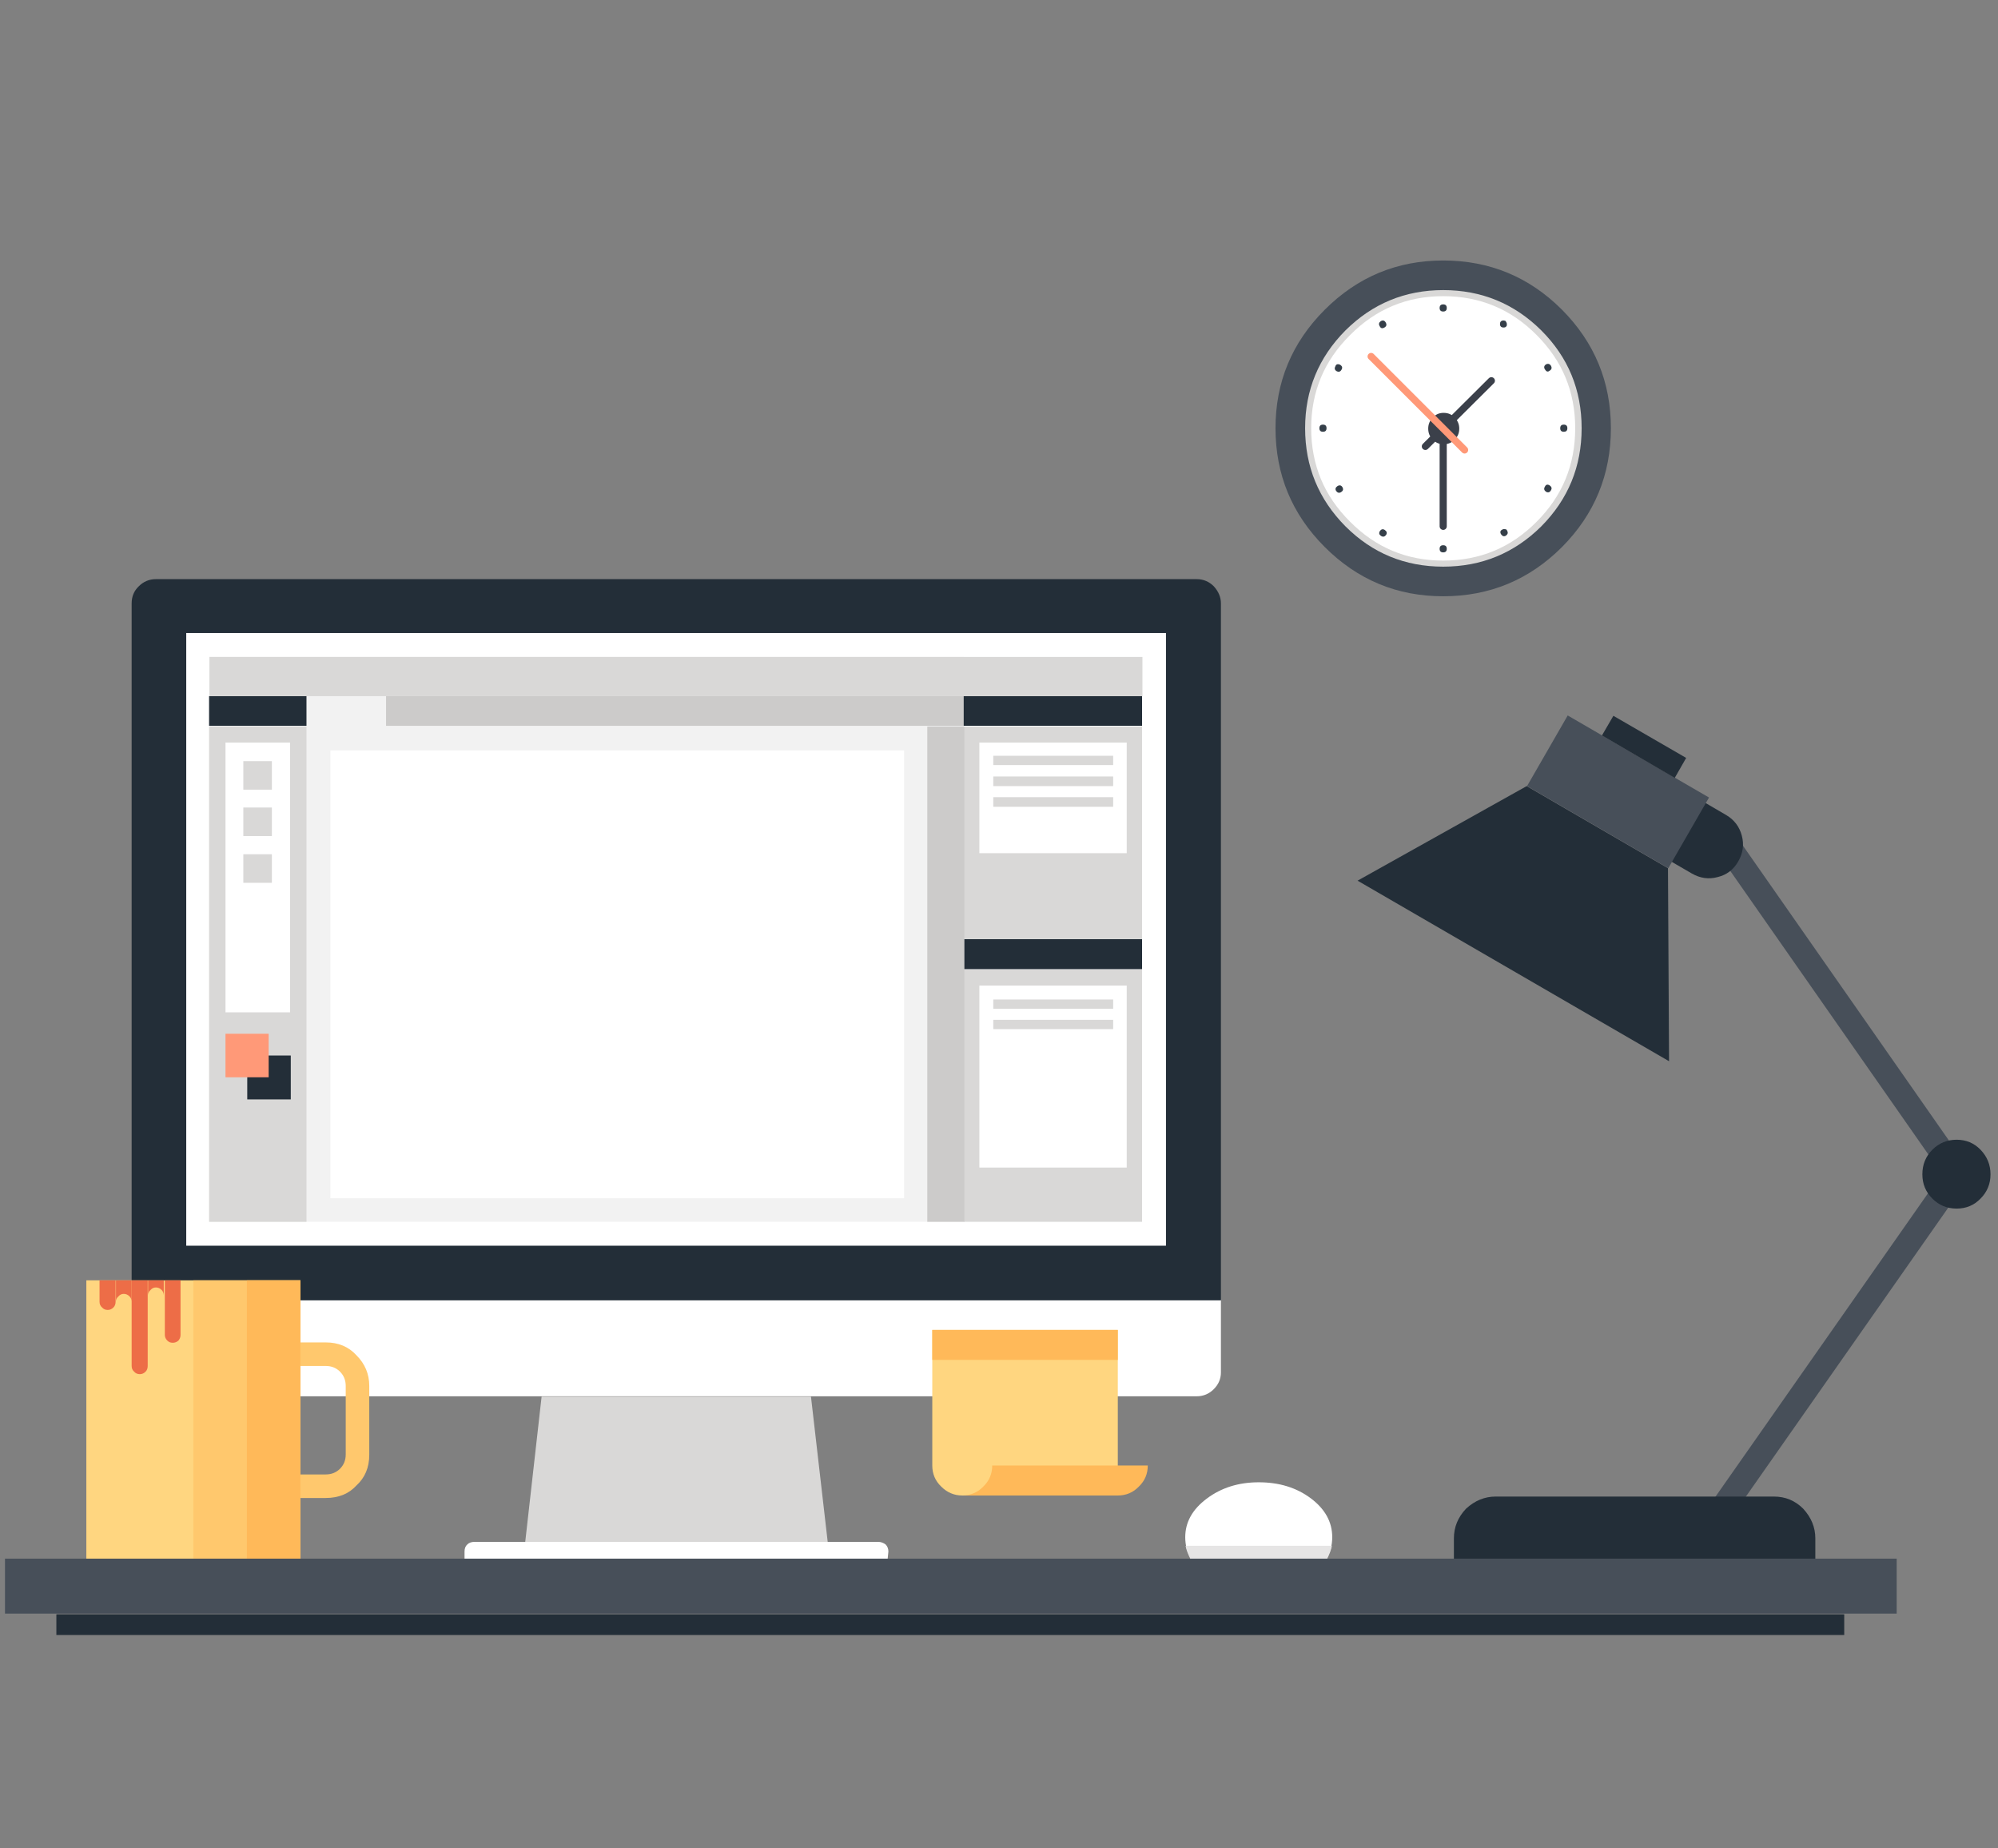 <?xml version="1.0" encoding="utf-8"?>
<svg id="Home-Slide-3" image-rendering="auto" baseProfile="basic" version="1.1" x="0px" y="0px" width="280" height="259" xmlns="http://www.w3.org/2000/svg" xmlns:xlink="http://www.w3.org/1999/xlink">
  <rect width="100%" height="100%" fill="#808080" stroke="none"/>
  <defs>
    <g id="Symbol-9" overflow="visible">
      <path fill="#FFF" stroke="none" d="M78 0L0 0 0 60.2 78 60.2 78 0Z"/>
    </g>
  </defs>
  <g id="Scene-1" overflow="visible">
    <path fill="#D9D8D7" stroke="none" d="M113.65 195.7L75.9 195.7 73.6 216.1 116 216.1 113.65 195.7Z"/>
    <path fill="#FFF" stroke="none" d="M124.1 216.4Q123.6 216.05 123.1 216.05L66.5 216.05Q65.85 216.05 65.5 216.4 65.1 216.75 65.1 217.4L65.1 218.4 124.4 218.4 124.5 217.4Q124.5 216.8 124.1 216.4Z"/>
    <path fill="#FFF" stroke="none" d="M170.1 194.65Q171.1 193.65 171.1 192.3L171.1 182.15 18.45 182.15 18.45 192.3Q18.45 193.7 19.45 194.65 20.45 195.65 21.85 195.65L167.7 195.65Q169.1 195.65 170.1 194.65Z"/>
    <path fill="#232E38" stroke="none" d="M171.1 84.55Q171.1 83.25 170.1 82.15 169.1 81.15 167.7 81.15L21.85 81.15Q20.45 81.15 19.45 82.15 18.45 83.1 18.45 84.55L18.45 182.2 171.1 182.2 171.1 84.55Z"/>
    <path fill="#FFF" stroke="none" d="M163.4 174.55L163.4 88.7 26.1 88.7 26.1 174.55 163.4 174.55Z"/>
    <path fill="#F2F2F2" stroke="none" d="M135.1 92.05L29.35 92.05 29.35 171.2 135.1 171.2 135.1 92.05Z"/>
    <path fill="#D9D8D7" stroke="none" d="M160.1 97.55L160.1 92.05 29.35 92.05 29.35 97.55 160.1 97.55Z"/>
    <path fill="#D9D8D7" stroke="none" d="M42.95 101.8L29.3 101.8 29.3 171.2 42.95 171.2 42.95 101.8Z"/>
    <path fill="#FFF" stroke="none" d="M40.65 141.85L40.65 104.05 31.6 104.05 31.6 141.85 40.65 141.85Z"/>
    <path fill="#232E38" stroke="none" d="M42.95 97.55L29.3 97.55 29.3 101.7 42.95 101.7 42.95 97.55Z"/>
    <path fill="#CCCBCA" stroke="none" d="M135.05 97.55L54.1 97.55 54.1 101.7 135.05 101.7 135.05 97.55Z"/>
    <path fill="#D9D8D7" stroke="none" d="M160.05 101.8L135.05 101.8 135.05 131.6 160.05 131.6 160.05 101.8Z"/>
    <path fill="#FFF" stroke="none" d="M157.9 104.05L137.25 104.05 137.25 119.55 157.9 119.55 157.9 104.05Z"/>
    <path fill="#D9D8D7" stroke="none" d="M160.05 135.85L135.05 135.85 135.05 171.2 160.05 171.2 160.05 135.85Z"/>
    <path fill="#FFF" stroke="none" d="M157.9 138.1L137.25 138.1 137.25 163.6 157.9 163.6 157.9 138.1Z"/>
    <path fill="#232E38" stroke="none" d="M160.05 97.55L135.05 97.55 135.05 101.7 160.05 101.7 160.05 97.55Z"/>
    <path fill="#232E38" stroke="none" d="M160.05 131.6L135.05 131.6 135.05 135.8 160.05 135.8 160.05 131.6Z"/>
    <path fill="#D9D8D7" stroke="none" d="M156 140.05L139.2 140.05 139.2 141.35 156 141.35 156 140.05Z"/>
    <path fill="#D9D8D7" stroke="none" d="M156 142.9L139.2 142.9 139.2 144.2 156 144.2 156 142.9Z"/>
    <path fill="#D9D8D7" stroke="none" d="M156 105.9L139.2 105.9 139.2 107.2 156 107.2 156 105.9Z"/>
    <path fill="#D9D8D7" stroke="none" d="M156 108.8L139.2 108.8 139.2 110.15 156 110.15 156 108.8Z"/>
    <path fill="#D9D8D7" stroke="none" d="M156 111.7L139.2 111.7 139.2 113.05 156 113.05 156 111.7Z"/>
    <path fill="#CCCBCA" stroke="none" d="M135.15 101.8L129.95 101.8 129.95 171.2 135.15 171.2 135.15 101.8Z"/>
    <path fill="#FFF" stroke="none" d="M46.3 105.15L46.3 167.9 126.7 167.9 126.7 105.15 46.3 105.15Z"/>
    <path fill="#232E38" stroke="none" d="M40.75 154.05L40.75 147.9 34.65 147.9 34.65 154.05 40.75 154.05Z"/>
    <path fill="#FF9978" stroke="none" d="M37.65 144.85L31.6 144.85 31.6 150.95 37.65 150.95 37.65 144.85Z"/>
    <path fill="#D9D8D7" stroke="none" d="M38.1 106.65L34.1 106.65 34.1 110.65 38.1 110.65 38.1 106.65Z"/>
    <path fill="#D9D8D7" stroke="none" d="M38.1 113.15L34.1 113.15 34.1 117.15 38.1 117.15 38.1 113.15Z"/>
    <path fill="#D9D8D7" stroke="none" d="M38.1 119.7L34.1 119.7 34.1 123.7 38.1 123.7 38.1 119.7Z"/>
    <path fill="#FFD680" stroke="none" d="M156.65 186.35L130.65 186.35 130.65 205.35Q130.65 207.1 131.9 208.3 133.15 209.55 134.85 209.55L156.65 209.55 156.65 186.35Z"/>
    <path fill="#FFB959" stroke="none" d="M139.05 205.35Q139.05 207.1 137.8 208.3 136.65 209.5 134.95 209.55L156.65 209.55Q158.4 209.55 159.6 208.3 160.85 207.1 160.85 205.35L139.05 205.35Z"/>
    <path fill="#FFB959" stroke="none" d="M156.65 186.35L130.65 186.35 130.65 190.55 156.65 190.55 156.65 186.35Z"/>
    <path fill="#FFD680" stroke="none" d="M42.1 179.4L12.1 179.4 12.1 218.4 42.1 218.4 42.1 179.4Z"/>
    <path fill="#FFC86D" stroke="none" d="M42.1 179.4L27.1 179.4 27.1 218.4 42.1 218.4 42.1 179.4Z"/>
    <path fill="#FFB959" stroke="none" d="M42.1 179.4L34.6 179.4 34.6 218.4 42.1 218.4 42.1 179.4Z"/>
    <path fill="#FFC86D" stroke="none" d="M47.65 192.2Q48.45 193 48.45 194.2L48.45 203.8Q48.45 205 47.65 205.8 46.85 206.6 45.65 206.6L42.1 206.6 42.1 209.9 45.65 209.9Q48.35 209.9 49.95 208.15 51.75 206.5 51.75 203.85L51.75 194.2Q51.75 191.7 49.95 189.9 48.3 188.1 45.65 188.1L42.1 188.1 42.1 191.4 45.65 191.4Q46.85 191.4 47.65 192.2Z"/>
    <path fill="#ED6D47" stroke="none" d="M16.2 182.4L16.2 179.4 13.95 179.4 13.95 182.4Q13.95 182.9 14.3 183.2 14.6 183.55 15.1 183.55 15.55 183.55 15.9 183.2 16.2 182.9 16.2 182.4Z"/>
    <path fill="#ED6D47" stroke="none" d="M18.45 182.35L18.45 179.4 16.25 179.4 16.25 182.35Q16.260 181.940 16.6 181.65 16.9 181.3 17.35 181.3 17.8 181.3 18.15 181.65 18.440 181.940 18.45 182.35Z"/>
    <path fill="#ED6D47" stroke="none" d="M20.7 191.4L20.7 179.4 18.45 179.4 18.45 191.4Q18.45 191.9 18.8 192.2 19.1 192.55 19.6 192.55 20.05 192.55 20.4 192.2 20.7 191.9 20.7 191.4Z"/>
    <path fill="#ED6D47" stroke="none" d="M25.3 187.05L25.3 179.4 23.1 179.4 23.1 187.05Q23.1 187.5 23.45 187.85 23.75 188.15 24.2 188.15 24.65 188.15 25 187.85 25.3 187.5 25.3 187.05Z"/>
    <path fill="#ED6D47" stroke="none" d="M22.95 181.5L22.95 179.4 20.75 179.4 20.75 181.5Q20.760 181.040 21.1 180.75 21.4 180.4 21.85 180.4 22.3 180.4 22.65 180.75 22.940 181.040 22.95 181.5Z"/>
    <path fill="#FFF" stroke="none" d="M185.9 218.4Q186.7 217.05 186.7 215.4 186.7 212.2 183.7 209.95 180.7 207.7 176.4 207.7 172.15 207.7 169.1 210 166.1 212.25 166.1 215.4 166.1 217.05 166.9 218.4L185.9 218.4Z"/>
    <path fill="#E6E5E5" stroke="none" d="M166.15 216.6Q166.25 217.3 166.85 218.5L185.95 218.5Q186.55 217.3 186.65 216.6L166.15 216.6Z"/>
    <path fill="#474F59" stroke="none" d="M.7 218.4L.7 226.1 265.8 226.1 265.8 218.4 .7 218.4Z"/>
    <path fill="#232E38" stroke="none" d="M7.9 226.2L7.9 229.1 258.45 229.1 258.45 226.2 7.9 226.2Z"/>
    <path fill="#474F59" stroke="none" d="M276.3 164.55L273.45 162.55 240.35 209.8 243.2 211.8 276.3 164.55Z"/>
    <path fill="#474F59" stroke="none" d="M273.55 166.5L276.4 164.5 243.35 117.2 240.5 119.2 273.55 166.5Z"/>
    <path fill="#232E38" stroke="none" d="M277.55 161.1Q276.2 159.7 274.2 159.7 272.2 159.7 270.8 161.1 269.4 162.5 269.4 164.55 269.4 166.55 270.8 167.95 272.2 169.35 274.2 169.35 276.2 169.35 277.55 167.95 278.95 166.55 278.95 164.55 278.95 162.55 277.55 161.1Z"/>
    <path fill="#232E38" stroke="none" d="M254.4 218.4L254.4 215.55Q254.4 213.25 252.7 211.4 251 209.7 248.6 209.7L209.6 209.7Q207.3 209.7 205.45 211.4 203.75 213.2 203.75 215.55L203.75 218.4 254.4 218.4Z"/>
    <path fill="#232E38" stroke="none" d="M237.1 122.4Q238.85 123.4 240.7 122.9 242.6 122.45 243.6 120.7 244.6 118.95 244.1 117.1 243.6 115.2 241.9 114.2L231.1 107.9 226.25 116.1 237.1 122.4Z"/>
    <path fill="#232E38" stroke="none" d="M233.75 121.65L213.95 110.15 190.25 123.4 233.9 148.7 233.75 121.65Z"/>
    <path fill="#474F59" stroke="none" d="M219.7 100.25L214 110.15 233.8 121.65 239.5 111.75 219.7 100.25Z"/>
    <path fill="#232E38" stroke="none" d="M226.1 100.3L224.5 103.05 234.7 109 236.3 106.2 226.1 100.3Z"/>
    <path fill="#474F59" stroke="none" d="M202.25 36.5Q192.55 36.5 185.65 43.4 178.75 50.3 178.75 60 178.75 69.75 185.65 76.65 192.55 83.55 202.25 83.55 212 83.55 218.9 76.65 225.75 69.75 225.75 60 225.75 50.3 218.9 43.4 212 36.5 202.25 36.5Z"/>
    <path fill="#D9D8D7" stroke="none" d="M202.25 40.65Q194.25 40.65 188.55 46.3 182.9 52 182.9 60 182.9 68.05 188.55 73.75 194.2 79.4 202.25 79.4 210.3 79.4 216 73.75 221.65 68.05 221.65 60 221.65 51.95 216 46.3 210.3 40.65 202.25 40.65Z"/>
    <path fill="#FFF" stroke="none" d="M202.25 41.5Q194.6 41.5 189.2 46.95 183.75 52.35 183.75 60 183.75 67.7 189.2 73.1 194.6 78.55 202.25 78.55 209.95 78.55 215.35 73.1 220.75 67.7 220.75 60 220.75 52.35 215.35 46.95 209.95 41.5 202.25 41.5Z"/>
    <path fill="#353F49" stroke="none" d="M201.75 43.15Q201.75 43.65 202.25 43.65 202.75 43.65 202.75 43.15 202.75 42.65 202.25 42.65 201.75 42.65 201.75 43.15Z"/>
    <path fill="#353F49" stroke="none" d="M194.2 45.2Q193.95 44.75 193.5 45 193.1 45.3 193.35 45.7 193.55 46.15 194 45.9 194.45 45.65 194.2 45.2Z"/>
    <path fill="#353F49" stroke="none" d="M187.8 51.1Q187.3 50.9 187.15 51.3 186.9 51.75 187.3 52 187.75 52.25 188 51.8 188.25 51.4 187.8 51.1Z"/>
    <path fill="#353F49" stroke="none" d="M185.9 60Q185.9 59.5 185.4 59.5 184.9 59.5 184.9 60 184.9 60.5 185.4 60.5 185.9 60.5 185.9 60Z"/>
    <path fill="#353F49" stroke="none" d="M188.15 68.3Q187.9 67.85 187.45 68.1 187 68.4 187.25 68.8 187.55 69.2 187.95 68.95 188.35 68.7 188.15 68.3Z"/>
    <path fill="#353F49" stroke="none" d="M194.05 74.25Q193.65 74 193.35 74.45 193.15 74.85 193.55 75.1 193.95 75.35 194.25 74.95 194.5 74.55 194.05 74.25Z"/>
    <path fill="#353F49" stroke="none" d="M201.75 76.9Q201.75 77.4 202.25 77.4 202.75 77.4 202.75 76.9 202.75 76.4 202.25 76.4 201.75 76.4 201.75 76.9Z"/>
    <path fill="#353F49" stroke="none" d="M210.9 74.15Q210.7 74.1 210.55 74.2 210.1 74.4 210.35 74.85 210.65 75.3 211.05 75.05 211.45 74.75 211.2 74.35 211.15 74.15 210.9 74.15Z"/>
    <path fill="#353F49" stroke="none" d="M217.15 68Q216.7 67.75 216.5 68.2 216.25 68.6 216.65 68.9 217.1 69.15 217.35 68.7 217.6 68.3 217.15 68Z"/>
    <path fill="#353F49" stroke="none" d="M219.65 60Q219.65 59.5 219.15 59.5 218.65 59.5 218.65 60 218.65 60.5 219.15 60.5 219.65 60.5 219.65 60Z"/>
    <path fill="#353F49" stroke="none" d="M217.35 51.25Q217.1 50.85 216.65 51.05 216.25 51.35 216.5 51.75 216.8 52.25 217.15 51.95 217.6 51.7 217.35 51.25Z"/>
    <path fill="#353F49" stroke="none" d="M210.45 45.85Q210.95 46 211.15 45.65 211.25 45.25 210.95 44.95 210.45 44.8 210.25 45.15 210.1 45.65 210.45 45.85Z"/>
    <g id="LIGHT" transform="translate(153.25 123.6)" display="none">
      <path fill="#FFD923" stroke="none" d="M69.45 95L80.35 25.3 37.2 0 -80.3 95 69.45 95Z"/>
      <animate attributeName="display" repeatCount="indefinite" dur="10s" keyTimes="0;.25;.642;1" values="none;inline;none;none"/>
    </g>
    <path fill="#3B404A" stroke="none" d="M200.8 61.6Q201.4 62.25 202.3 62.25 203.25 62.25 203.85 61.6 204.5 61 204.5 60.05 204.5 59.15 203.85 58.5 203.25 57.85 202.3 57.85 201.4 57.85 200.8 58.5 200.15 59.15 200.15 60.05 200.15 61 200.8 61.6Z"/>
    <g id="MINUTS" transform="translate(202.25 59.85)">
      <g id="Symbol-16">
        <animateTransform attributeName="transform" additive="replace" type="translate" dur="2.083s" keyTimes="0;1" values="0,0;0,0" fill="freeze"/>
        <animateTransform attributeName="transform" additive="sum" type="translate" repeatCount="indefinite" dur="2.083s" keyTimes="0;.02;.04;.06;.08;.1;.12;.14;.16;.18;.2;.22;.24;.26;.28;.3;.32;.34;.36;.38;.4;.42;.44;.46;.48;.5;.52;.54;.559;.56;.56;1" values=".05,.15;.08,.161;.059,.17;.036,.176;.014,.179;-.009,.179;.088,.226;.065,.229;.092,.23;.049,.182;.047,.222;.058,.157;.052,.151;.036,.24;.079,.186;.052,.224;.037,.21;.09,.084;-.004,.191;-.008,.177;.031,.135;.057,.11;-.029,.121;.031,.102;.094,.097;.003,.197;.109,.211;.066,.203;.027,.183;.104,.166;0;0"/>
        <animateTransform attributeName="transform" additive="sum" type="translate" repeatCount="indefinite" dur="2.083s" keyTimes="0;.56;.56;.58;.6;.62;.64;.66;.68;.7;.72;.74;.76;.78;.8;.82;.84;.86;.88;.9;.92;.94;.96;.98;1" values="0;0;.027,.183;.104,.166;.065,.124;.074,.133;.082,.143;.106,.175;.061,.163;.096,.117;.104,.19;.001,.102;-.001,.108;.032,.176;.021,.186;.121,.203;.106,.174;.054,.157;.089,.17;.03,.155;.029,.204;.111,.229;.025,.198;.05,.15;.05,.15"/>
        <animateTransform attributeName="transform" additive="sum" type="rotate" repeatCount="indefinite" dur="2.083s" keyTimes="0;.02;.04;.06;.08;.1;.12;.14;.16;.18;.2;.22;.24;.26;.28;.3;.32;.34;.36;.38;.4;.42;.44;.46;.48;.5;.52;.54;.559;.56;.56;1" values="0,0,0;7.276,0,0;14.559,0,0;22.037,0,0;29.328,0,0;36.625,0,0;44.112,0,0;51.407,0,0;58.892,0,0;66.187,0,0;73.475,0,0;80.948,0,0;88.228,0,0;95.504,0,0;102.785,0,0;110.072,0,0;117.553,0,0;124.846,0,0;132.144,0,0;139.632,0,0;146.927,0,0;154.41,0,0;161.702,0,0;168.986,0,0;176.454,0,0;183.543,0,0;191.012,0,0;198.296,0,0;205.587,0,0;213.071,0,0;0;0"/>
        <animateTransform attributeName="transform" additive="sum" type="rotate" repeatCount="indefinite" dur="2.083s" keyTimes="0;.56;.56;.58;.6;.62;.64;.66;.68;.7;.72;.74;.76;.78;.8;.82;.84;.86;.88;.9;.92;.94;.96;.98;1" values="0;0;205.587,0,0;213.071,0,0;220.366,0,0;227.75,0,0;235.152,0,0;242.445,0,0;249.925,0,0;257.214,0,0;264.493,0,0;271.77,0,0;279.05,0,0;286.523,0,0;293.811,0,0;301.105,0,0;308.59,0,0;315.886,0,0;323.374,0,0;330.67,0,0;337.961,0,0;345.438,0,0;352.722,0,0;360,0,0;360,0,0"/>
        <animateTransform attributeName="transform" additive="sum" type="scale" repeatCount="indefinite" dur="2.083s" keyTimes="0;.02;.04;.06;.08;.16;.18;.2;.22;.24;.26;.28;.3;.32;.42;.44;.46;.48;.5;.52;.54;.559;.56;.56;1" values="1,1;1,.999;.998,.998;.998,.998;.997,.997;.997,.997;.998,.998;.998,.998;1,.999;1,1;1,.999;1,.999;.998,.998;.997,.997;.997,.997;.998,.998;1,.999;1,1;1,1;1,.999;.998,.998;.997,.997;.997,.997;1;1"/>
        <animateTransform attributeName="transform" additive="sum" type="scale" repeatCount="indefinite" dur="2.083s" keyTimes="0;.56;.56;.6;.62;.64;.66;.68;.7;.72;.74;.76;.78;.8;.82;.9;.92;.94;.96;.98;1" values="1;1;.997,.997;.997,.997;.998,.998;.997,.997;.997,.997;.998,.998;1,.999;1,.999;1,1;1,.999;.998,.998;.998,.998;.997,.997;.997,.997;.998,.998;.998,.998;1,.999;1,1;1,1"/>
        <animateTransform attributeName="transform" additive="sum" type="translate" repeatCount="indefinite" dur="2.083s" keyTimes="0;.02;.1;.12;.16;.18;.2;.22;.24;.26;.28;.3;.32;.34;.36;.38;.4;.42;.44;.46;.48;.5;.52;.54;.559;.56;.56;1" values="-.05,-.15;-.1,-.15;-.1,-.15;-.15,-.1;-.15,-.1;-.1,-.1;-.15,-.1;-.05,-.05;-.05,-.05;-.15,-.1;-.1,-.05;-.15,-.05;-.15,-.05;-.05,-.1;-.1,-.05;-.1,-.05;-.05,-.05;0,-.1;-.05,-.1;0,-.1;.05,-.1;-.05,-.05;.05,-.05;0,-.05;-.05,-.05;0,-.1;0;0"/>
        <animateTransform attributeName="transform" additive="sum" type="translate" repeatCount="indefinite" dur="2.083s" keyTimes="0;.56;.56;.58;.64;.66;.68;.7;.72;.74;.76;.78;.8;.82;.84;.86;.88;.9;.92;.94;.96;.98;1" values="0;0;-.05,-.05;0,-.1;0,-.1;.05,-.15;.05,-.1;0,-.15;.05,-.1;-.05,-.05;0,-.05;.05,-.1;.05,-.1;0,-.2;0,-.2;0,-.15;0,-.15;.05,-.15;.05,-.2;-.05,-.25;0,-.2;-.05,-.15;-.05,-.15"/>
        <path id="Layer96_0_1_STROKES" stroke="#3B404A" stroke-width="1" stroke-linejoin="round" stroke-linecap="round" fill="none" d="M0 0L0 13.9"/>
      </g>
    </g>
    <g id="MIN" transform="translate(199.75 62.55)">
      <g id="Symbol-15" transform="translate(0 -9.2)">
        <animateTransform attributeName="transform" additive="replace" type="translate" dur="5.042s" keyTimes="0;1" values="0,0;0,0" fill="freeze"/>
        <animateTransform attributeName="transform" additive="sum" type="translate" repeatCount="indefinite" dur="5.042s" keyTimes="0;.008;.017;.025;.033;.041;.05;.058;.066;.074;.083;.091;.099;.107;.116;.124;.132;.14;.149;.157;.165;.174;.182;.19;.198;.207;.215;.223;.23;.231;.231;1" values="2.55,-2.55;2.553,-2.577;2.578,-2.627;2.486,-2.544;2.612,-2.61;2.527,-2.536;2.549,-2.589;2.616,-2.672;2.608,-2.618;2.527,-2.544;2.584,-2.592;2.589,-2.625;2.54,-2.588;2.614,-2.66;2.541,-2.616;2.551,-2.566;2.546,-2.505;2.608,-2.513;2.553,-2.525;2.612,-2.554;2.602,-2.511;2.543,-2.603;2.617,-2.571;2.635,-2.54;2.534,-2.548;2.564,-2.548;2.66,-2.606;2.567,-2.557;2.589,-2.55;2.64,-2.564;0;0"/>
        <animateTransform attributeName="transform" additive="sum" type="translate" repeatCount="indefinite" dur="5.042s" keyTimes="0;.231;.231;.24;.248;.256;.264;.273;.281;.289;.298;.306;.314;.322;.331;.339;.347;.355;.364;.372;.38;.388;.397;.405;.413;.421;.43;.438;.445;.446;.446;1" values="0;0;2.589,-2.55;2.64,-2.564;2.55,-2.599;2.582,-2.547;2.637,-2.572;2.552,-2.564;2.581,-2.496;2.555,-2.566;2.62,-2.546;2.679,-2.542;2.658,-2.484;2.567,-2.517;2.635,-2.491;2.652,-2.453;2.557,-2.533;2.663,-2.47;2.649,-2.546;2.566,-2.528;2.505,-2.554;2.513,-2.492;2.595,-2.536;2.512,-2.461;2.579,-2.479;2.575,-2.497;2.531,-2.506;2.522,-2.511;2.501,-2.5;2.561,-2.487;0;0"/>
        <animateTransform attributeName="transform" additive="sum" type="translate" repeatCount="indefinite" dur="5.042s" keyTimes="0;.446;.446;.455;.463;.471;.479;.488;.496;.504;.512;.521;.529;.537;.545;.554;.562;.57;.578;.587;.595;.603;.612;.62;.628;.636;.645;.653;.66;.661;.661;1" values="0;0;2.501,-2.5;2.561,-2.487;2.564,-2.495;2.565,-2.483;2.531,-2.548;2.614,-2.464;2.55,-2.55;2.499,-2.571;2.572,-2.463;2.556,-2.499;2.545,-2.508;2.558,-2.503;2.546,-2.48;2.513,-2.485;2.549,-2.467;2.588,-2.527;2.554,-2.474;2.522,-2.463;2.53,-2.523;2.494,-2.416;2.546,-2.451;2.549,-2.534;2.554,-2.595;2.492,-2.587;2.536,-2.505;2.461,-2.588;2.504,-2.478;2.519,-2.48;0;0"/>
        <animateTransform attributeName="transform" additive="sum" type="translate" repeatCount="indefinite" dur="5.042s" keyTimes="0;.661;.661;.669;.678;.686;.694;.702;.711;.719;.727;.735;.744;.752;.76;.769;.777;.785;.793;.802;.81;.818;.826;.835;.843;.851;.859;.868;.875;.876;.876;1" values="0;0;2.504,-2.478;2.519,-2.48;2.442,-2.62;2.511,-2.578;2.56,-2.548;2.484,-2.494;2.446,-2.526;2.491,-2.486;2.506,-2.599;2.514,-2.489;2.55,-2.549;2.531,-2.653;2.477,-2.572;2.523,-2.542;2.489,-2.602;2.54,-2.574;2.478,-2.561;2.51,-2.642;2.503,-2.603;2.484,-2.545;2.527,-2.552;2.57,-2.629;2.491,-2.58;2.481,-2.646;2.471,-2.619;2.534,-2.572;2.599,-2.566;2.633,-2.66;0;0"/>
        <animateTransform attributeName="transform" additive="sum" type="translate" repeatCount="indefinite" dur="5.042s" keyTimes="0;.876;.876;.884;.893;.901;.909;.917;.926;.934;.942;.95;.959;.967;.975;.983;.992;1" values="0;0;2.599,-2.566;2.633,-2.66;2.545,-2.543;2.603,-2.658;2.589,-2.552;2.542,-2.581;2.615,-2.678;2.668,-2.642;2.581,-2.613;2.539,-2.563;2.59,-2.641;2.542,-2.575;2.644,-2.599;2.588,-2.595;2.55,-2.55;2.55,-2.55"/>
        <animateTransform attributeName="transform" additive="sum" type="rotate" repeatCount="indefinite" dur="5.042s" keyTimes="0;.008;.017;.025;.033;.041;.05;.058;.066;.074;.083;.091;.099;.107;.116;.124;.132;.14;.149;.157;.165;.174;.182;.19;.198;.207;.215;.223;.23;.231;.231;1" values="0,0,0;3,0,0;6,0,0;9,0,0;12,0,0;15,0,0;18,0,0;21,0,0;24,0,0;27.001,0,0;30,0,0;33,0,0;36,0,0;38.884,0,0;42,0,0;45,0,0;48,0,0;51,0,0;54,0,0;57,0,0;60,0,0;62.959,0,0;66,0,0;69,0,0;72,0,0;75,0,0;77.99,0,0;81,0,0;84,0,0;86.997,0,0;0;0"/>
        <animateTransform attributeName="transform" additive="sum" type="rotate" repeatCount="indefinite" dur="5.042s" keyTimes="0;.231;.231;.24;.248;.256;.264;.273;.281;.289;.298;.306;.314;.322;.331;.339;.347;.355;.364;.372;.38;.388;.397;.405;.413;.421;.43;.438;.445;.446;.446;1" values="0;0;84,0,0;86.997,0,0;90,0,0;93,0,0;96,0,0;99,0,0;102,0,0;104.823,0,0;108,0,0;111,0,0;114,0,0;117.001,0,0;120,0,0;123,0,0;125.875,0,0;129,0,0;132,0,0;135,0,0;138,0,0;141,0,0;144,0,0;147,0,0;150,0,0;152,0,0;155.966,0,0;159,0,0;162,0,0;165,0,0;0;0"/>
        <animateTransform attributeName="transform" additive="sum" type="rotate" repeatCount="indefinite" dur="5.042s" keyTimes="0;.446;.446;.455;.463;.471;.479;.488;.496;.504;.512;.521;.529;.537;.545;.554;.562;.57;.578;.587;.595;.603;.612;.62;.628;.636;.645;.653;.66;.661;.661;1" values="0;0;162,0,0;165,0,0;168,0,0;171,0,0;173.996,0,0;177,0,0;180,0,0;183,0,0;186,0,0;189,0,0;192,0,0;195,0,0;198,0,0;201,0,0;204,0,0;206.848,0,0;209.857,0,0;213,0,0;216,0,0;218.884,0,0;222,0,0;225,0,0;228,0,0;231,0,0;234,0,0;237,0,0;240,0,0;242,0,0;0;0"/>
        <animateTransform attributeName="transform" additive="sum" type="rotate" repeatCount="indefinite" dur="5.042s" keyTimes="0;.661;.661;.669;.678;.686;.694;.702;.711;.719;.727;.735;.744;.752;.76;.769;.777;.785;.793;.802;.81;.818;.826;.835;.843;.851;.859;.868;.875;.876;.876;1" values="0;0;240,0,0;242,0,0;246,0,0;249,0,0;251.98,0,0;254.985,0,0;258,0,0;261,0,0;264,0,0;267,0,0;270,0,0;273,0,0;276,0,0;279,0,0;282,0,0;285,0,0;288,0,0;291,0,0;294,0,0;297.001,0,0;300,0,0;302.865,0,0;306,0,0;309,0,0;311.893,0,0;315,0,0;318,0,0;321,0,0;0;0"/>
        <animateTransform attributeName="transform" additive="sum" type="rotate" repeatCount="indefinite" dur="5.042s" keyTimes="0;.876;.876;.884;.893;.901;.909;.917;.926;.934;.942;.95;.959;.967;.975;.983;.992;1" values="0;0;318,0,0;321,0,0;324,0,0;327,0,0;330,0,0;332,0,0;336,0,0;339,0,0;342,0,0;345,0,0;347.99,0,0;351,0,0;354,0,0;356.997,0,0;360,0,0;360,0,0"/>
        <animateTransform attributeName="transform" additive="sum" type="scale" repeatCount="indefinite" dur="5.042s" keyTimes="0;.017;.025;.083;.091;.099;.107;.116;.124;.132;.157;.165;.174;.182;.223;.23;.231;.231;1" values="1,1;1,1;1,.999;1,.999;.998,.998;.998,.998;.997,.997;.998,.998;1,1;.998,.998;.998,.998;1,.999;.997,.997;1,.999;1,.999;1,1;1,1;1;1"/>
        <animateTransform attributeName="transform" additive="sum" type="scale" repeatCount="indefinite" dur="5.042s" keyTimes="0;.231;.231;.264;.273;.281;.289;.298;.331;.339;.347;.355;.364;.372;.38;.405;.413;.421;.43;.438;.445;.446;.446;1" values="1;1;1,1;1,1;1,.999;1,.999;.998,.998;1,.999;1,.999;.998,.998;.997,.997;.998,.998;.998,.998;1,1;.998,.998;.998,.998;1,.999;1,.999;.998,.998;1,.999;1,.999;1,.999;1;1"/>
        <animateTransform attributeName="transform" additive="sum" type="scale" repeatCount="indefinite" dur="5.042s" keyTimes="0;.446;.446;.479;.488;.512;.521;.562;.57;.578;.587;.595;.603;.612;.62;.628;.653;.66;.661;.661;1" values="1;1;1,.999;1,.999;1,1;1,1;1,.999;1,.999;.997,.997;.997,.997;.998,.998;.998,.998;.997,.997;.998,.998;1,1;.998,.998;.998,.998;1,.999;1,.999;1;1"/>
        <animateTransform attributeName="transform" additive="sum" type="scale" repeatCount="indefinite" dur="5.042s" keyTimes="0;.661;.661;.686;.694;.702;.711;.719;.727;.76;.769;.826;.835;.843;.851;.859;.868;.875;.876;.876;1" values="1;1;1,.999;1,.999;.998,.998;.998,.998;1,.999;1,.999;1,1;1,1;1,.999;1,.999;.997,.997;.998,.998;.998,.998;.997,.997;1,1;.998,.998;.998,.998;1;1"/>
        <animateTransform attributeName="transform" additive="sum" type="scale" repeatCount="indefinite" dur="5.042s" keyTimes="0;.876;.876;.901;.909;.967;.975;1" values="1;1;.998,.998;.998,.998;1,.999;1,.999;1,1;1,1"/>
        <animateTransform attributeName="transform" additive="sum" type="translate" repeatCount="indefinite" dur="5.042s" keyTimes="0;.008;.017;.025;.033;.041;.05;.058;.066;.074;.083;.091;.099;.107;.116;.124;.132;.14;.149;.157;.165;.174;.182;.19;.198;.207;.215;.223;.23;.231;.231;1" values="-2.55,-6.65;-2.55,-6.55;-2.55,-6.5;-2.5,-6.6;-2.6,-6.5;-2.5,-6.6;-2.55,-6.55;-2.55,-6.45;-2.6,-6.55;-2.5,-6.6;-2.5,-6.6;-2.55,-6.55;-2.5,-6.55;-2.55,-6.5;-2.5,-6.55;-2.5,-6.6;-2.55,-6.6;-2.55,-6.55;-2.55,-6.6;-2.5,-6.55;-2.55,-6.6;-2.45,-6.55;-2.45,-6.5;-2.5,-6.5;-2.45,-6.55;-2.5,-6.6;-2.45,-6.5;-2.45,-6.55;-2.5,-6.55;-2.45,-6.5;0;0"/>
        <animateTransform attributeName="transform" additive="sum" type="translate" repeatCount="indefinite" dur="5.042s" keyTimes="0;.231;.231;.24;.248;.256;.264;.273;.281;.289;.298;.306;.314;.322;.331;.339;.347;.355;.364;.372;.38;.388;.397;.405;.413;.421;.43;.438;.445;.446;.446;1" values="0;0;-2.5,-6.55;-2.45,-6.5;-2.5,-6.6;-2.45,-6.55;-2.45,-6.5;-2.45,-6.6;-2.5,-6.55;-2.45,-6.6;-2.45,-6.55;-2.4,-6.5;-2.5,-6.55;-2.45,-6.6;-2.5,-6.55;-2.5,-6.55;-2.5,-6.6;-2.45,-6.5;-2.45,-6.55;-2.55,-6.55;-2.55,-6.6;-2.55,-6.55;-2.5,-6.55;-2.55,-6.55;-2.5,-6.55;-2.5,-6.5;-2.5,-6.5;-2.5,-6.55;-2.5,-6.55;-2.5,-6.55;0;0"/>
        <animateTransform attributeName="transform" additive="sum" type="translate" repeatCount="indefinite" dur="5.042s" keyTimes="0;.446;.446;.463;.471;.479;.488;.496;.504;.512;.521;.554;.562;.595;.603;.612;.62;.628;.636;.645;.653;.66;.661;.661;1" values="0;0;-2.5,-6.55;-2.5,-6.55;-2.45,-6.5;-2.5,-6.55;-2.4,-6.5;-2.55,-6.65;-2.5,-6.6;-2.45,-6.5;-2.45,-6.55;-2.45,-6.55;-2.45,-6.6;-2.45,-6.6;-2.45,-6.55;-2.45,-6.55;-2.5,-6.6;-2.55,-6.6;-2.55,-6.55;-2.5,-6.55;-2.55,-6.55;-2.45,-6.55;-2.45,-6.5;0;0"/>
        <animateTransform attributeName="transform" additive="sum" type="translate" repeatCount="indefinite" dur="5.042s" keyTimes="0;.661;.661;.669;.678;.686;.694;.702;.711;.719;.727;.735;.744;.752;.76;.777;.785;.793;.802;.81;.818;.826;.835;.843;.851;.859;.868;.875;.876;.876;1" values="0;0;-2.45,-6.55;-2.45,-6.5;-2.55,-6.5;-2.5,-6.55;-2.45,-6.55;-2.45,-6.5;-2.5,-6.5;-2.4,-6.5;-2.55,-6.55;-2.4,-6.55;-2.55,-6.65;-2.7,-6.55;-2.6,-6.55;-2.6,-6.55;-2.6,-6.6;-2.6,-6.5;-2.65,-6.5;-2.65,-6.55;-2.55,-6.55;-2.55,-6.65;-2.65,-6.55;-2.55,-6.55;-2.6,-6.5;-2.55,-6.5;-2.55,-6.55;-2.6,-6.55;-2.65,-6.5;0;0"/>
        <animateTransform attributeName="transform" additive="sum" type="translate" repeatCount="indefinite" dur="5.042s" keyTimes="0;.876;.876;.884;.893;.901;.909;.917;.926;.934;.942;.95;.959;.967;.975;.983;.992;1" values="0;0;-2.6,-6.55;-2.65,-6.5;-2.55,-6.55;-2.6,-6.5;-2.55,-6.6;-2.55,-6.55;-2.6,-6.5;-2.65,-6.55;-2.55,-6.5;-2.5,-6.55;-2.6,-6.5;-2.5,-6.55;-2.6,-6.5;-2.55,-6.55;-2.55,-6.65;-2.55,-6.65"/>
        <path id="Layer95_0_1_STROKES" stroke="#3B404A" stroke-width="1" stroke-linejoin="round" stroke-linecap="round" fill="none" d="M0 9.2L9.25 0"/>
      </g>
    </g>
    <g id="SEC" transform="translate(205.25 63.05)">
      <g id="Symbol-14" transform="translate(-13.1 -13.1)">
        <animateTransform attributeName="transform" additive="replace" type="translate" dur="2.083s" keyTimes="0;1" values="0,0;0,0" fill="freeze"/>
        <animateTransform attributeName="transform" additive="sum" type="translate" repeatCount="indefinite" dur="2.083s" keyTimes="0;.02;.04;.06;.08;.1;.12;.14;.16;.18;.2;.22;.24;.26;.28;.3;.32;.34;.36;.38;.4;.42;.44;.46;.48;.5;.52;.54;.559;.56;.56;1" values="-3,-3;-3.051,-3.026;-3.054,-3.02;-3.106,-3.05;-3.061,-2.993;-2.97,-3.064;-3.003,-3.105;-2.911,-3.06;-3.01,-3.045;-2.932,-3.052;-3.015,-3.03;-2.942,-3.011;-2.988,-3.099;-2.956,-3.061;-2.993,-3.04;-2.958,-3.015;-2.899,-2.995;-2.959,-3.069;-2.915,-3.025;-2.9,-2.941;-2.922,-2.955;-2.918,-3.019;-2.907,-2.996;-3,-2.878;-2.896,-3.017;-3.017,-2.895;-2.887,-2.96;-2.996,-2.907;-3.019,-2.918;-2.956,-2.923;0;0"/>
        <animateTransform attributeName="transform" additive="sum" type="translate" repeatCount="indefinite" dur="2.083s" keyTimes="0;.56;.56;.58;.6;.62;.64;.66;.68;.7;.72;.74;.76;.78;.8;.82;.84;.86;.88;.9;.92;.94;.96;.98;1" values="0;0;-3.019,-2.918;-2.956,-2.923;-2.941,-2.9;-3.048,-2.962;-3.069,-2.959;-2.995,-2.9;-3.012,-2.941;-3.041,-2.993;-3.061,-2.956;-3.099,-2.988;-3.011,-2.942;-3.03,-3.015;-3.052,-2.932;-3.045,-3.01;-3.06,-2.912;-3.105,-3.004;-3.034,-2.98;-2.993,-3.061;-3.05,-3.106;-3.02,-3.054;-3.026,-3.052;-3,-3;-3,-3"/>
        <animateTransform attributeName="transform" additive="sum" type="rotate" repeatCount="indefinite" dur="2.083s" keyTimes="0;.02;.04;.06;.08;.1;.12;.14;.16;.18;.2;.22;.24;.26;.28;.3;.32;.34;.36;.38;.4;.42;.44;.46;.48;.5;.52;.54;.559;.56;.56;1" values="0,0,0;7.276,0,0;14.559,0,0;22.037,0,0;29.328,0,0;36.625,0,0;44.112,0,0;51.407,0,0;58.892,0,0;66.187,0,0;73.475,0,0;80.948,0,0;88.228,0,0;95.504,0,0;102.785,0,0;110.072,0,0;117.553,0,0;124.846,0,0;132.144,0,0;139.632,0,0;146.927,0,0;154.41,0,0;161.702,0,0;168.986,0,0;176.454,0,0;183.543,0,0;191.012,0,0;198.296,0,0;205.587,0,0;213.071,0,0;0;0"/>
        <animateTransform attributeName="transform" additive="sum" type="rotate" repeatCount="indefinite" dur="2.083s" keyTimes="0;.56;.56;.58;.6;.62;.64;.66;.68;.7;.72;.74;.76;.78;.8;.82;.84;.86;.88;.9;.92;.94;.96;.98;1" values="0;0;205.587,0,0;213.071,0,0;220.366,0,0;227.75,0,0;235.152,0,0;242.445,0,0;249.925,0,0;257.214,0,0;264.493,0,0;271.77,0,0;279.05,0,0;286.523,0,0;293.811,0,0;301.105,0,0;308.59,0,0;315.886,0,0;323.374,0,0;330.67,0,0;337.961,0,0;345.438,0,0;352.722,0,0;360,0,0;360,0,0"/>
        <animateTransform attributeName="transform" additive="sum" type="scale" repeatCount="indefinite" dur="2.083s" keyTimes="0;.02;.04;.06;.08;.16;.18;.2;.22;.24;.26;.28;.3;.32;.42;.44;.46;.48;.5;.52;.54;.559;.56;.56;1" values="1,1;1,.999;.998,.998;.998,.998;.997,.997;.997,.997;.998,.998;.998,.998;1,.999;1,1;1,.999;1,.999;.998,.998;.997,.997;.997,.997;.998,.998;1,.999;1,1;1,1;1,.999;.998,.998;.997,.997;.997,.997;1;1"/>
        <animateTransform attributeName="transform" additive="sum" type="scale" repeatCount="indefinite" dur="2.083s" keyTimes="0;.56;.56;.6;.62;.64;.66;.68;.7;.72;.74;.76;.78;.8;.82;.9;.92;.94;.96;.98;1" values="1;1;.997,.997;.997,.997;.998,.998;.997,.997;.997,.997;.998,.998;1,.999;1,.999;1,1;1,.999;.998,.998;.998,.998;.997,.997;.997,.997;.998,.998;.998,.998;1,.999;1,1;1,1"/>
        <animateTransform attributeName="transform" additive="sum" type="translate" repeatCount="indefinite" dur="2.083s" keyTimes="0;.02;.04;.06;.08;.1;.12;.14;.16;.18;.2;.22;.24;.26;.28;.3;.32;.34;.36;.38;.4;.42;.44;.46;.48;.5;.52;.54;.559;.56;.56;1" values="-10.1,-10.1;-10,-10;-10.05,-10.05;-9.9,-10.05;-10,-10.15;-10,-10.05;-9.95,-10.05;-10,-10.05;-10.05,-10.05;-10.05,-10;-10.05,-10.05;-10.05,-10.05;-9.95,-10.05;-10,-10;-10,-10.1;-10.05,-10.05;-10,-10.05;-10,-10.1;-10,-10.05;-10,-10;-10,-10.05;-10.05,-10.05;-10,-10;-10.1,-9.95;-9.95,-10.1;-10.1,-9.95;-10,-10.05;-10,-10;-10.05,-10.05;-10.05,-10;0;0"/>
        <animateTransform attributeName="transform" additive="sum" type="translate" repeatCount="indefinite" dur="2.083s" keyTimes="0;.56;.56;.58;.6;.62;.64;.66;.68;.7;.72;.74;.76;.78;.8;.82;.84;.86;.88;.9;.92;.94;.96;.98;1" values="0;0;-10.05,-10.05;-10.05,-10;-10,-10;-10.15,-10;-10.1,-10;-10.05,-10;-10.05,-10;-10.1,-10;-10,-10;-10.05,-9.95;-10.05,-10.05;-10.05,-10.05;-10,-10.05;-10.05,-10.05;-10.05,-10;-10.05,-9.95;-10.05,-10.05;-10.15,-10;-10.05,-9.9;-10.05,-10.05;-10,-10;-10.1,-10.1;-10.1,-10.1"/>
        <path id="Layer94_0_1_STROKES" stroke="#FF9978" stroke-width="1" stroke-linejoin="round" stroke-linecap="round" fill="none" d="M0 0L13.1 13.1"/>
      </g>
    </g>
    <g id="SCREEN" transform="translate(85.55 136.25)">
      <g display="none" id="Layer86_0_FILL">
        <path fill="#F1D782" stroke="none" d="M20.65 20.85L14.3 20.85 14.3 27.15 20.65 27.15 20.65 20.85Z"/>
        <animate attributeName="display" repeatCount="indefinite" dur="9.583s" keyTimes="0;.109;1" values="none;inline;inline"/>
      </g>
      <g display="none" id="Layer84_0_FILL">
        <path fill="#2B313A" stroke="none" d="M28.6 20.85L22.3 20.85 22.3 27.15 28.6 27.15 28.6 20.85Z"/>
        <animate attributeName="display" repeatCount="indefinite" dur="9.583s" keyTimes="0;.109;1" values="none;inline;inline"/>
      </g>
      <g display="none" id="Layer82_0_FILL">
        <path fill="#E59E79" stroke="none" d="M36.65 20.85L30.3 20.85 30.3 27.15 36.65 27.15 36.65 20.85Z"/>
        <animate attributeName="display" repeatCount="indefinite" dur="9.583s" keyTimes="0;.109;1" values="none;inline;inline"/>
      </g>
      <g display="none">
        <g id="Symbol-13" transform="translate(9.9 18.1)">
          <animateTransform attributeName="transform" additive="replace" type="translate" repeatCount="indefinite" dur="9.583s" keyTimes="0;.109;.113;.117;.122;.126;.13;.135;.139;.143;.148;.152;.157;.161;.165;.17;1" values="24.55,24.15;24.55,24.15;25.624,24.15;26.657,24.2;27.763,24.15;28.884,24.15;29.856,24.15;30.899,24.15;32.023,24.15;33.111,24.15;34.158,24.15;35.166,24.15;36.263,24.15;37.354,24.15;38.401,24.15;39.45,24.15;39.45,24.15"/>
          <animateTransform attributeName="transform" additive="sum" type="skewY" repeatCount="indefinite" dur="9.583s" keyTimes="0;.165;.17;1" values="0;0;180;180"/>
          <animateTransform attributeName="transform" additive="sum" type="scale" repeatCount="indefinite" dur="9.583s" keyTimes="0;.109;.113;.117;.122;.126;.13;.135;.139;.143;.148;.152;.157;.161;.165;.17;1" values="1,1;1,1;.927,1;.854,1;.781,1;.708,1;.636,1;.563,1;.49,1;.417,1;.344,1;.271,1;.198,1;.125,1;.052,1;.02,1;.02,1"/>
          <animateTransform attributeName="transform" additive="sum" type="scale" repeatCount="indefinite" dur="9.583s" keyTimes="0;.165;.167;.17;1" values="1,1;1,1;0,1;-1,1;-1,1" keySplines="0 0 1 1;0 0 1 1;.25 .5 .5 1;0 0 1 1" calcMode="spline"/>
          <animateTransform attributeName="transform" additive="sum" type="translate" repeatCount="indefinite" dur="9.583s" keyTimes="0;.109;.113;.117;.122;.13;.135;.139;.143;.148;.152;.157;.161;.165;.17;1" values="-14.65,-6.05;-14.65,-6.05;-14.75,-6.05;-14.7,-6.1;-14.8,-6.05;-14.8,-6.05;-14.75,-6.05;-14.85,-6.05;-14.9,-6.05;-14.85,-6.05;-15,-6.05;-14.95,-6.05;-15.6,-6.05;-16.25,-6.05;-12.2,-6.05;-12.2,-6.05"/>
          <path fill="#FFF" stroke="none" d="M29.3 0L0 0 0 12.1 29.3 12.1 29.3 0Z"/>
        </g>
        <animate attributeName="display" repeatCount="indefinite" dur="9.583s" keyTimes="0;.109;.174;1" values="none;inline;none;none"/>
      </g>
      <g display="none" id="Layer80_0_FILL">
        <path fill="#E59E79" stroke="none" d="M-29.8 17.9L-.45 17.9 -15.05 -7.55 -29.8 17.9Z"/>
        <animate attributeName="display" repeatCount="indefinite" dur="9.583s" keyTimes="0;.452;1" values="none;inline;inline"/>
      </g>
      <g display="none" id="Layer79_0_FILL">
        <path fill="#ECECEB" stroke="none" d="M-29.8 17.9L-.45 17.9 -15.05 -7.55 -29.8 17.9Z"/>
        <animate attributeName="display" repeatCount="indefinite" dur="9.583s" keyTimes="0;.174;.452;1" values="none;inline;none;none"/>
      </g>
      <g display="none">
        <g id="Symbol-12" transform="translate(-33.1 -8.3)">
          <animateTransform attributeName="transform" additive="replace" type="translate" repeatCount="indefinite" dur="9.583s" keyTimes="0;.174;.178;.183;.187;.191;.196;.2;.204;.209;.213;.217;.222;.226;.23;.235;1" values="-16,5.9;-16,5.9;-16,6.953;-16,7.871;-16,8.881;-16,9.928;-16,10.914;-16,11.907;-16,13.026;-16,14.009;-16,14.973;-16,16.003;-16,17.006;-16,17.953;-16,19;-16,20.05;-16,20.05"/>
          <animateTransform attributeName="transform" additive="sum" type="scale" repeatCount="indefinite" dur="9.583s" keyTimes="0;.174;.178;.183;.187;.191;.196;.2;.204;.209;.213;.217;.222;.226;.23;.235;1" values="1,1;1,1;1,.93;1,.859;1,.789;1,.718;1,.648;1,.577;1,.507;1,.437;1,.366;1,.296;1,.225;1,.155;1,.084;1,.014;1,.014"/>
          <animateTransform attributeName="transform" additive="sum" type="translate" repeatCount="indefinite" dur="9.583s" keyTimes="0;.174;.178;.183;.187;.191;.196;.2;.204;.209;.213;.217;.222;.226;.23;.235;1" values="-17.1,-14.2;-17.1,-14.2;-17.05,-14.15;-17.1,-14.05;-17.1,-14.05;-17.1,-14.1;-17.1,-14.3;-17.1,-14.3;-17.1,-14.45;-17.1,-14.45;-17.1,-14.4;-17.1,-14.55;-17.1,-14.45;-17.1,-14.55;-17.1,-14.8;-17.1,-21.4;-17.1,-21.4"/>
          <path fill="#FFF" stroke="none" d="M34.2 0L0 0 0 28.45 34.2 28.45 34.2 0Z"/>
        </g>
        <animate attributeName="display" repeatCount="indefinite" dur="9.583s" keyTimes="0;.174;.239;1" values="none;inline;none;none"/>
      </g>
      <g display="none" id="Layer77_0_FILL">
        <path fill="#F1D782" stroke="none" d="M15.5 -1.05L15.5 -21.95 -5.4 -21.95 -5.4 -1.05 15.5 -1.05Z"/>
        <animate attributeName="display" repeatCount="indefinite" dur="9.583s" keyTimes="0;.539;1" values="none;inline;inline"/>
      </g>
      <g display="none" id="Layer76_0_FILL">
        <path fill="#ECECEB" stroke="none" d="M15.5 -1.05L15.5 -21.95 -5.4 -21.95 -5.4 -1.05 15.5 -1.05Z"/>
        <animate attributeName="display" repeatCount="indefinite" dur="9.583s" keyTimes="0;.309;.539;1" values="none;inline;none;none"/>
      </g>
      <g display="none">
        <g id="Symbol-11" transform="translate(-7.9 -25.9)">
          <animateTransform attributeName="transform" additive="replace" type="translate" repeatCount="indefinite" dur="9.583s" keyTimes="0;.309;.313;.317;.322;.326;.33;.335;.339;.343;.348;.352;.357;.361;.365;.37;1" values="4.9,-11.9;4.9,-11.9;4.9,-12.833;4.9,-13.865;4.9,-14.926;4.9,-15.865;4.9,-16.826;4.9,-17.794;4.9,-18.852;4.9,-19.823;4.9,-20.764;4.9,-21.752;4.9,-22.756;4.9,-23.749;4.9,-24.699;4.9,-25.7;4.9,-25.7"/>
          <animateTransform attributeName="transform" additive="sum" type="scale" repeatCount="indefinite" dur="9.583s" keyTimes="0;.309;.313;.317;.322;.326;.33;.335;.339;.343;.348;.352;.357;.361;.365;.37;1" values="1,1;1,1;1,.93;1,.859;1,.789;1,.718;1,.648;1,.578;1,.507;1,.437;1,.366;1,.296;1,.225;1,.155;1,.085;1,.014;1,.014"/>
          <animateTransform attributeName="transform" additive="sum" type="translate" repeatCount="indefinite" dur="9.583s" keyTimes="0;.309;.313;.317;.322;.326;.33;.335;.339;.343;.348;.352;.357;.361;.365;.37;1" values="-12.8,-14;-12.8,-14;-12.8,-13.95;-12.8,-13.95;-12.8,-13.85;-12.8,-13.9;-12.8,-13.85;-12.8,-13.95;-12.8,-13.8;-12.8,-13.8;-12.8,-13.75;-12.8,-13.85;-12.75,-13.5;-12.8,-13.55;-12.8,-13;-12.8,-14;-12.8,-14"/>
          <path fill="#FFF" stroke="none" d="M25.6 0L0 0 0 28.05 25.6 28.05 25.6 0Z"/>
        </g>
        <animate attributeName="display" repeatCount="indefinite" dur="9.583s" keyTimes="0;.309;.374;1" values="none;inline;none;none"/>
      </g>
      <g display="none" id="Layer72_0_FILL">
        <path fill="#2B313A" stroke="none" d="M26.5 -7.9Q22.8 -11.65 17.55 -11.65 12.25 -11.65 8.55 -7.9 4.85 -4.2 4.85 1.05 4.85 6.35 8.55 10.05 12.25 13.75 17.55 13.75 22.8 13.75 26.5 10.05 30.2 6.35 30.2 1.05 30.2 -4.2 26.5 -7.9Z"/>
        <path fill="#FEFEFE" stroke="none" d="M17.55 -14.5Q11.1 -14.5 6.6 -9.9 2 -5.4 2 1.05L17.55 1.05 17.55 -14.5Z"/>
        <animate attributeName="display" repeatCount="indefinite" dur="9.583s" keyTimes="0;.626;1" values="none;inline;inline"/>
      </g>
      <g display="none" id="Layer70_0_FILL">
        <path fill="#ECECEB" stroke="none" d="M26.5 -7.9Q22.8 -11.65 17.55 -11.65 12.25 -11.65 8.55 -7.9 4.85 -4.2 4.85 1.05 4.85 6.35 8.55 10.05 12.25 13.75 17.55 13.75 22.8 13.75 26.5 10.05 30.2 6.35 30.2 1.05 30.2 -4.2 26.5 -7.9Z"/>
        <path fill="#FEFEFE" stroke="none" d="M17.55 -14.5Q11.1 -14.5 6.6 -9.9 2 -5.4 2 1.05L17.55 1.05 17.55 -14.5Z"/>
        <animate attributeName="display" repeatCount="indefinite" dur="9.583s" keyTimes="0;.239;.626;1" values="none;inline;none;none"/>
      </g>
      <g display="none">
        <g id="Symbol-10" transform="translate(-.75 -13.5)">
          <animateTransform attributeName="transform" additive="replace" type="translate" repeatCount="indefinite" dur="9.583s" keyTimes="0;.239;.243;.248;.252;.257;.261;.265;.27;.274;.278;.283;.287;.291;.296;.3;.304;1" values="15.3,.65;15.3,.65;16.41,.65;17.519,.65;18.579,.65;19.603,.65;20.749,.65;21.809,.65;22.843,.65;24.002,.65;25.059,.65;26.099,.65;27.247,.65;28.307,.65;29.353,.65;30.502,.65;31.501,.65;31.501,.65"/>
          <animateTransform attributeName="transform" additive="sum" type="skewY" repeatCount="indefinite" dur="9.583s" keyTimes="0;.3;.304;1" values="0;0;180;180"/>
          <animateTransform attributeName="transform" additive="sum" type="scale" repeatCount="indefinite" dur="9.583s" keyTimes="0;.239;.243;.248;.252;.257;.261;.265;.27;.274;.278;.283;.287;.291;.296;.3;.304;1" values="1,1;1,1;.932,1;.865,1;.797,1;.73,1;.662,1;.595,1;.527,1;.46,1;.393,1;.325,1;.258,1;.19,1;.123,1;.055,1;.012,1;.012,1"/>
          <animateTransform attributeName="transform" additive="sum" type="scale" repeatCount="indefinite" dur="9.583s" keyTimes="0;.3;.302;.304;1" values="1,1;1,1;0,1;-1,1;-1,1" keySplines="0 0 1 1;0 0 1 1;.25 .5 .5 1;0 0 1 1" calcMode="spline"/>
          <animateTransform attributeName="transform" additive="sum" type="translate" repeatCount="indefinite" dur="9.583s" keyTimes="0;.239;.243;.252;.257;.261;.265;.27;.274;.278;.283;.287;.291;.296;.3;.304;1" values="-16.05,-14.15;-16.05,-14.15;-16.15,-14.15;-16.15,-14.15;-16.1,-14.15;-16.15,-14.15;-16.15,-14.15;-16.1,-14.15;-16.2,-14.15;-16.2,-14.15;-16.15,-14.15;-16.3,-14.15;-16.35,-14.15;-16.35,-14.15;-17.3,-14.15;-16,-14.15;-16,-14.15"/>
          <path fill="#FFF" stroke="none" d="M32.1 0L0 0 0 28.3 32.1 28.3 32.1 0Z"/>
        </g>
        <animate attributeName="display" repeatCount="indefinite" dur="9.583s" keyTimes="0;.239;.309;1" values="none;inline;none;none"/>
      </g>
      <g display="none">
        <use xlink:href="#Symbol-9" transform="matrix(-.005 0 0 1 37.95 -30.1)">
          <animateTransform attributeName="transform" additive="replace" type="translate" repeatCount="indefinite" dur="9.583s" keyTimes="0;.909;.913;.917;.922;.926;.93;.935;.939;.944;.948;.952;.957;.961;.965;.97;.974;.978;.983;.987;.991;.996;1" values="37.8,0;37.8,0;36.553,-.01;35.155,-.02;33.8,-.03;32.51,-.04;31.099,-.05;29.799,-.01;28.466,-.02;27.058,-.03;25.752,-.04;24.397,-.05;23.019,-.01;21.716,-.02;20.331,-.03;18.991,-.04;17.696,-.05;16.265,-.01;14.96,-.02;13.65,-.03;12.25,-.04;10.894,-.05;10.894,-.05"/>
          <animateTransform attributeName="transform" additive="sum" type="skewY" repeatCount="indefinite" dur="9.583s" keyTimes="0;1" values="180;180"/>
          <animateTransform attributeName="transform" additive="sum" type="scale" repeatCount="indefinite" dur="9.583s" keyTimes="0;.909;.913;.917;.922;.926;.93;.935;.939;.944;.948;.952;.957;.961;.965;.97;.974;.978;.983;.987;.991;.996;1" values=".005,1;.005,1;.055,1;.104,1;.154,1;.204,1;.253,.998;.303,.998;.353,.998;.402,.997;.452,.997;.502,.997;.551,.996;.601,.996;.651,.996;.7,.995;.75,.995;.8,.995;.849,.994;.899,.994;.949,.994;1,.993;1,.993"/>
          <animateTransform attributeName="transform" additive="sum" type="scale" repeatCount="indefinite" dur="9.583s" keyTimes="0;1" values="-1,1;-1,1"/>
          <animateTransform attributeName="transform" additive="sum" type="translate" repeatCount="indefinite" dur="9.583s" keyTimes="0;.909;.913;.917;.922;.926;.93;.935;.939;.944;.948;.952;.957;.961;.965;.97;.974;.978;.983;.987;.991;.996;1" values="-29.35,-30.1;-29.35,-30.1;-29.15,-30.05;-29.15,-30.05;-29.2,-30.05;-29.15,-30.05;-29.4,-30;-29.2,-30.05;-29.15,-30.05;-29.3,-30.05;-29.3,-30.05;-29.3,-30;-29.25,-30.05;-29.25,-30.05;-29.3,-30.05;-29.35,-30.05;-29.2,-30;-29.3,-30.05;-29.3,-30.05;-29.25,-30.05;-29.3,-30.05;-29.35,-30;-29.35,-30"/>
        </use>
        <animate attributeName="display" repeatCount="indefinite" dur="9.583s" keyTimes="0;.909;1" values="none;inline;inline"/>
      </g>
      <g>
        <use xlink:href="#Symbol-9" transform="translate(-38.5 -30.1)">
          <animateTransform attributeName="transform" additive="replace" type="translate" repeatCount="indefinite" dur="9.583s" keyTimes="0;.004;.009;.013;.017;.022;.026;.03;.035;.039;.043;.048;.052;.057;.061;.065;.07;.074;.078;.083;.087;.091;.096;.1;.104;1" values=".5,0;2.119,0;3.741,-.05;5.406,0;6.983,0;8.664,0;10.237,0;11.895,0;13.566,0;15.125,0;16.829,0;18.375,0;20.099,0;21.757,0;23.315,0;25.011,0;26.615,0;28.254,0;29.85,0;31.448,0;33.154,0;34.754,-.05;36.402,0;38.002,0;39.65,0;39.65,0"/>
          <animateTransform attributeName="transform" additive="sum" type="skewY" repeatCount="indefinite" dur="9.583s" keyTimes="0;.1;.104;1" values="0;0;180;180"/>
          <animateTransform attributeName="transform" additive="sum" type="scale" repeatCount="indefinite" dur="9.583s" keyTimes="0;.004;.009;.013;.017;.022;.026;.03;.035;.039;.043;.048;.052;.057;.061;.065;.07;.074;.078;.083;.087;.091;.096;.1;.104;1" values="1,1;.958,1;.916,1;.874,1;.832,1;.791,1;.749,1;.707,1;.665,1;.623,1;.581,1;.539,1;.497,1;.456,1;.414,1;.372,1;.33,1;.288,1;.246,1;.204,1;.162,1;.12,1;.079,1;.037,1;.005,1;.005,1"/>
          <animateTransform attributeName="transform" additive="sum" type="scale" repeatCount="indefinite" dur="9.583s" keyTimes="0;.1;.102;.104;1" values="1,1;1,1;0,1;-1,1;-1,1" keySplines="0 0 1 1;0 0 1 1;.25 .5 .5 1;0 0 1 1" calcMode="spline"/>
          <animateTransform attributeName="transform" additive="sum" type="translate" repeatCount="indefinite" dur="9.583s" keyTimes="0;.004;.009;.013;.017;.022;.026;.03;.035;.039;.043;.048;.052;.061;.065;.07;.074;.078;.083;.087;.091;.096;.1;.104;1" values="-39,-30.1;-38.95,-30.1;-38.9,-30.05;-38.95,-30.1;-38.9,-30.1;-38.85,-30.1;-38.85,-30.1;-38.9,-30.1;-38.9,-30.1;-38.8,-30.1;-38.85,-30.1;-38.8,-30.1;-39.2,-30.1;-39.2,-30.1;-39.3,-30.1;-39.3,-30.1;-39.25,-30.1;-39,-30.1;-39.4,-30.1;-39.75,-30.1;-39.45,-30.05;-40.1,-30.1;-40.9,-30.1;-29.35,-30.1;-29.35,-30.1"/>
        </use>
        <animate attributeName="display" repeatCount="indefinite" dur="9.583s" keyTimes="0;.109;1" values="inline;none;none"/>
      </g>
    </g>
  </g>
</svg>